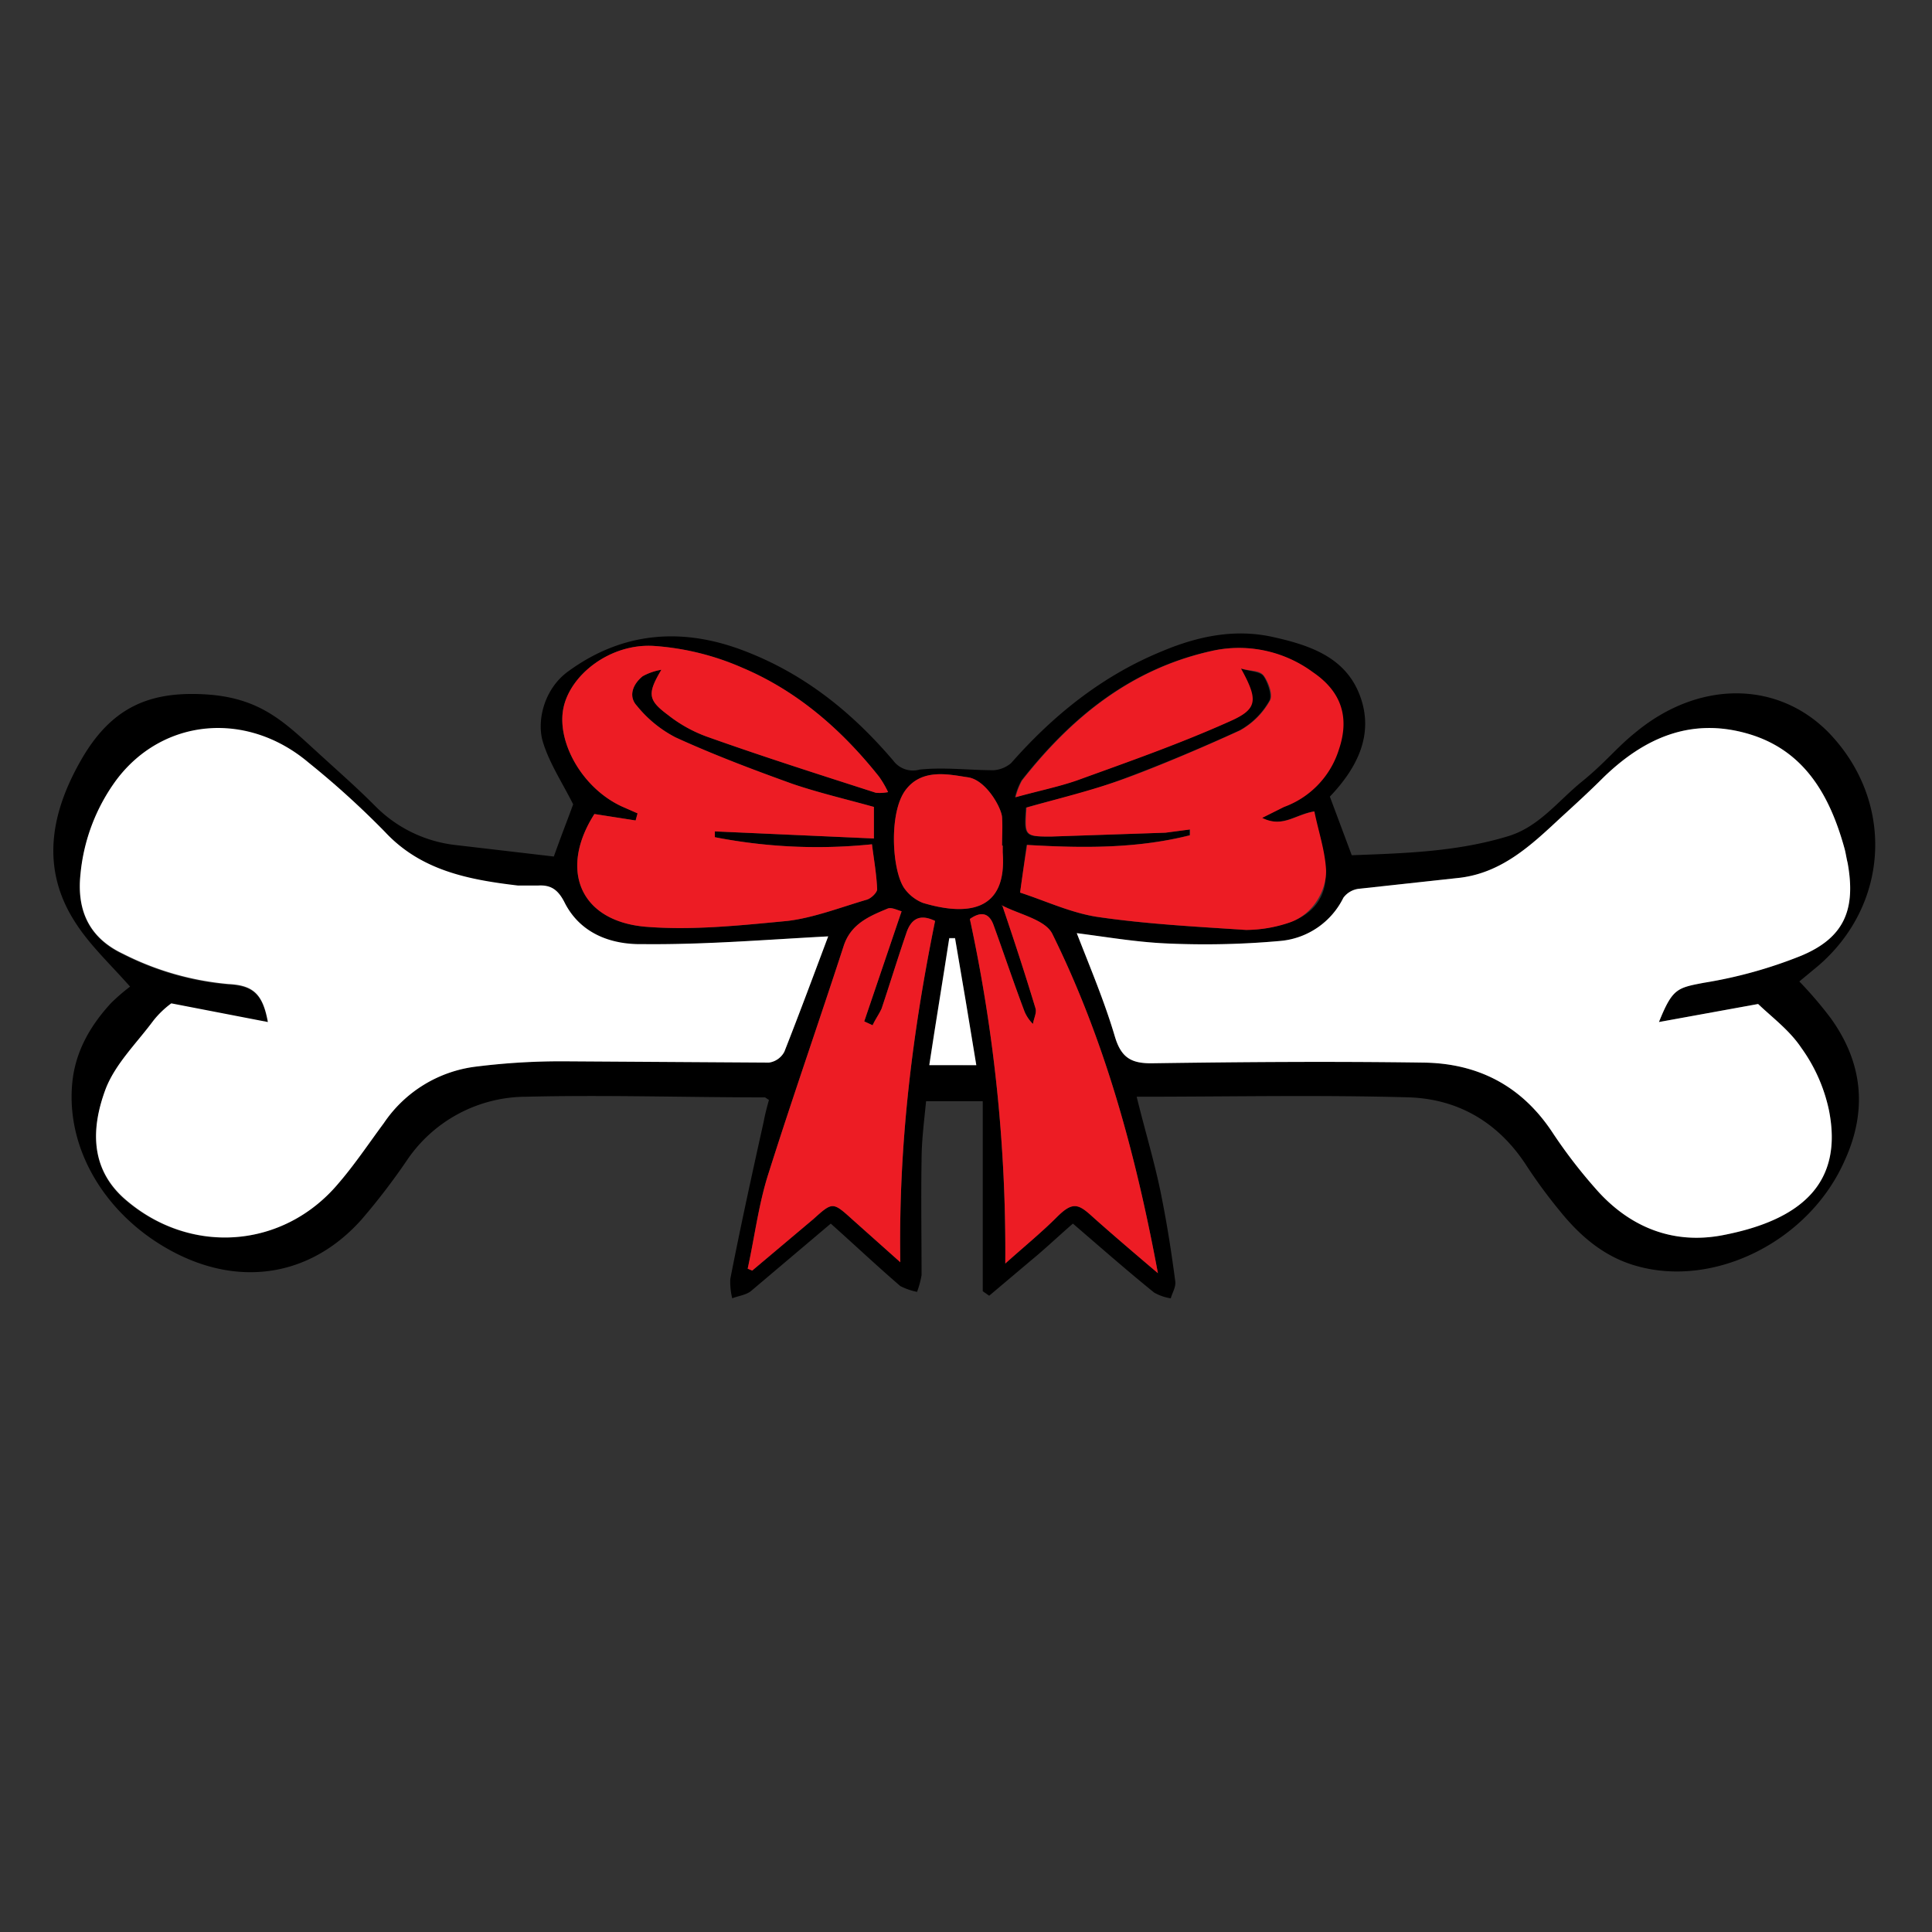 <svg id="Layer_1" data-name="Layer 1" xmlns="http://www.w3.org/2000/svg" viewBox="0 0 300 300">
  <rect x="0" y="0" width="300" height="300" fill="#333333" stroke="none"/>
  <defs>
    <style>
      .cls-1 {
        fill: #fff;
      }

      .cls-2 {
        fill: #ed1c24;
      }
    </style>
  </defs>
  <title>1-07</title>
  <g>
    <path d="M279.4,152.4a62,62,0,0,1,4.8,5.6c5.1,7,5.8,14.5,2.2,22.3-5.5,12.4-20.1,19.7-32.2,16.3-5.1-1.4-8.9-4.7-12.1-8.7a79,79,0,0,1-5-6.8c-4.3-6.7-10.5-10.4-18.2-10.7-14-.4-28-.1-42.4-.1,1.3,5.3,2.8,10.2,3.8,15.2s1.6,9,2.2,13.5c.1.9-.5,1.8-.7,2.6a7.3,7.3,0,0,1-2.6-.9c-4.2-3.4-8.3-7-12.6-10.7-2.3,2-4.4,4-6.6,5.8l-6.4,5.4-1-.7V171h-8.8c-.3,3.1-.7,6.1-.7,9.2-.1,5.9,0,11.9,0,17.8a14.5,14.5,0,0,1-.7,2.6,10,10,0,0,1-2.6-.9c-3.6-3.1-7.1-6.4-10.8-9.7l-12.3,10.4c-.8.7-2,.8-3,1.2a10.5,10.5,0,0,1-.3-3c1.6-8.2,3.4-16.4,5.2-24.5.2-1.1.5-2.2.8-3.3l-.6-.4c-12.4,0-24.8-.4-37.1-.1a22.4,22.4,0,0,0-18.6,10,102,102,0,0,1-6.9,9c-7.7,8.7-18.5,10.6-28.9,5.3s-17-15.6-16.1-26.2c.4-4.9,2.7-9,6-12.6a30.5,30.5,0,0,1,3-2.6c-3.1-3.5-6.2-6.4-8.4-9.8-5.6-8.5-3.9-17.2.8-25.4s10.6-10.6,18.9-10.2,12.1,3.8,16.9,8.2,6.7,6,9.9,9.2a20.8,20.8,0,0,0,12.3,6L86,133c1.1-3.1,2.2-5.9,3-8.1-1.7-3.4-3.7-6.4-4.7-9.7s.2-8.3,4-11c8.4-6.1,17.6-6.8,27.1-3.2s16.9,9.6,23.3,17.1a3.8,3.8,0,0,0,4.1,1.4c3.8-.4,7.7.1,11.5.1a4.7,4.7,0,0,0,2.7-1.1c6.6-7.5,14.2-13.6,23.5-17.4,5.5-2.3,11.2-3.5,17.1-2.2s11.4,3.2,13.6,9.2-.5,11.2-4.7,15.6l3.4,9.1c8-.3,16.1-.5,24.1-2.9,4.9-1.4,7.9-5.5,11.6-8.5s5.4-5.3,8.4-7.7c9.8-8.1,22-8,29.9,0,10.3,10.6,9.6,26.7-1.6,36.3Zm-6.4,3.5-15.4,2.8c2.1-5.2,2.8-5.3,7-6.1a70.4,70.4,0,0,0,15.1-4.2c6.7-2.8,8.5-7.2,7.2-14.4-.2-.8-.3-1.6-.5-2.3-2.3-8.3-6.3-15.3-15.1-17.8s-16,.7-22.3,6.8c-2.2,2.2-4.5,4.3-6.8,6.4-4.5,4.2-9,8.4-15.5,9.2L211.1,138a3.5,3.5,0,0,0-2.5,1.4,12.1,12.1,0,0,1-9.7,6.7,130.4,130.4,0,0,1-17.7.4c-4.7-.2-9.3-1-14-1.6,2.1,5.4,4.3,10.6,5.9,16,1,3.4,2.6,4.3,6.1,4.2,13.9-.2,27.8-.3,41.8-.1,8.5.1,15.3,3.6,20.1,10.9a78.4,78.4,0,0,0,6.6,8.6c5.2,6,12,8.8,19.8,7.3,12.5-2.4,18.7-8.3,16.5-19.4a25.6,25.6,0,0,0-4.3-9.7C277.9,160,275.2,158,273,155.9ZM128.6,145.4c-9.5.5-19.1,1.3-28.8,1.3-5,.1-9.8-1.7-12.2-6.6-1-1.9-2.1-2.6-4-2.5H80.4c-7.6-.9-15-2.3-20.6-8.3a134.8,134.8,0,0,0-11.9-10.8c-9.6-8.1-22.7-6.9-29.9,2.8a29.3,29.3,0,0,0-5.5,14.5c-.6,5.6,1.3,9.9,6.6,12.4a44.8,44.8,0,0,0,16.4,4.7c3.8.2,5.3,1.5,6.1,5.9l-15-2.9a14.3,14.3,0,0,0-2.8,2.7c-2.6,3.5-5.9,6.7-7.4,10.6-2.2,5.9-2.5,12.2,2.9,17C29.4,195,44,194,52.6,183.7c2.5-2.9,4.7-6.2,7-9.3a20.2,20.2,0,0,1,14.5-8.8,105.9,105.9,0,0,1,13.7-.8l31.6.2a3.2,3.2,0,0,0,2.4-1.7C124.2,157.2,126.5,151,128.6,145.4Zm29.8-6.8c4,1.3,8,3.2,12.1,3.8,7.6,1.1,15.3,1.5,22.9,2a21.2,21.2,0,0,0,6.6-1.1c4-1.3,6.2-4.2,5.8-8.4s-1.2-5.9-1.8-8.9c-3,.5-4.9,2.6-8.1,1l3.4-1.7a13.9,13.9,0,0,0,8.5-8.9c1.7-5,.4-9-4-12a19.3,19.3,0,0,0-15.8-3.3c-12.5,2.8-21.7,10.3-29.4,20.1a10.7,10.7,0,0,0-1,2.6c3.6-1,6.6-1.6,9.5-2.6,8-2.9,16-5.7,23.8-9.2,4.3-1.9,4.4-3.3,1.7-8.2,1.7.5,3.1.5,3.6,1.2s1.4,2.9.9,3.8a12,12,0,0,1-4.6,4.6c-6.1,2.8-12.3,5.4-18.5,7.7s-9.8,2.9-14.7,4.3c-.3,4.4-.3,4.5,3.8,4.5l17.8-.6,3.8-.5v.9c-8.3,2.1-16.8,2-25.3,1.5C159.1,133.6,158.8,135.7,158.4,138.6Zm-22.7-13.3c-4.3-1.2-8.6-2.2-12.7-3.6-6.1-2.2-12.2-4.5-18.1-7.2a18.8,18.8,0,0,1-6-4.9c-1.4-1.5-.6-3.4.9-4.6a9.1,9.1,0,0,1,2.9-1c-2.2,3.7-2.1,4.7,1,7a21.6,21.6,0,0,0,6.1,3.4c8.7,3.1,17.5,5.9,26.2,8.7a6.8,6.8,0,0,0,1.9-.1,15.3,15.3,0,0,0-1.4-2.4c-5.8-7.3-12.7-13.3-21.2-16.9a41.1,41.1,0,0,0-13.8-3.4c-6.7-.4-12.9,4.4-14,9.6s2.8,12.4,9,15.3l2.5,1.1-.3,1.1-6.4-1c-5.5,8.6-2.3,16.6,7.9,17.5,7.3.6,14.7-.2,22.1-.9,4.1-.5,8.2-2.1,12.3-3.3.7-.2,1.7-1.2,1.6-1.7-.1-2.3-.5-4.5-.8-6.9A82.9,82.9,0,0,1,111,130v-.9l24.7,1.1Zm4.3,16.2c-.5-.1-1.6-.7-2.2-.4-2.9,1.2-5.7,2.4-6.8,5.8-3.8,11.7-7.9,23.4-11.6,35.1-1.6,4.9-2.2,10-3.3,15l.7.3,9.5-8c3-2.7,3-2.7,6.1.1l7.4,6.6c-.3-18.4,1.9-35.8,5.4-53-2.5-1.2-3.8-.2-4.5,2-1.3,3.8-2.5,7.7-3.8,11.6-.4.9-1,1.7-1.4,2.6l-1.3-.6Zm10.6,1.2a244.1,244.1,0,0,1,5.5,53.5c2.9-2.6,5.6-4.8,8-7.2s3.3-2.1,5.4-.2,6.4,5.6,10.3,8.9c-3.5-18.8-8.3-36.3-16.4-52.7-1.1-2.2-5.1-3-7.8-4.4-.1,0-.2.3,0-.1,1.9,5.6,3.6,10.8,5.2,16.1.2.7-.3,1.6-.4,2.4a5.9,5.9,0,0,1-1.3-1.9c-1.7-4.5-3.2-9-4.8-13.4C153.6,141.7,152.3,141.5,150.6,142.7Zm5.1-11.4h-.1c0-1.5.1-2.9,0-4.4s-2.5-5.8-5.3-6.2-7.1-1.5-9.7,2-2.1,12.4-.2,15.2a6.5,6.5,0,0,0,2.9,2.3c6.7,2,13.1,1.5,12.4-7.8Zm-4.1,34.1c-1.1-6.8-2.2-13.3-3.3-19.8h-.9c-1,6.5-2.1,13.1-3.1,19.7Z"/>
    <path class="cls-1" d="M273,155.9c2.2,2.1,4.9,4.1,6.7,6.8a25.6,25.6,0,0,1,4.3,9.7c2.2,11.1-4,17-16.5,19.4-7.8,1.5-14.6-1.3-19.8-7.3a78.4,78.4,0,0,1-6.6-8.6c-4.8-7.3-11.6-10.8-20.1-10.9-14-.2-27.9-.1-41.8.1-3.5.1-5.1-.8-6.1-4.2-1.6-5.4-3.8-10.6-5.9-16,4.7.6,9.3,1.4,14,1.6a130.4,130.4,0,0,0,17.7-.4,12.1,12.1,0,0,0,9.7-6.7,3.5,3.5,0,0,1,2.5-1.4l15.6-1.7c6.5-.8,11-5,15.5-9.2,2.3-2.1,4.6-4.2,6.8-6.4,6.3-6.1,13.5-9.3,22.3-6.8s12.8,9.5,15.1,17.8c.2.7.3,1.5.5,2.3,1.3,7.2-.5,11.6-7.2,14.4a70.4,70.4,0,0,1-15.1,4.2c-4.2.8-4.9.9-7,6.1Z"/>
    <path class="cls-1" d="M128.6,145.4c-2.1,5.6-4.4,11.8-6.8,17.9a3.2,3.2,0,0,1-2.4,1.7l-31.6-.2a105.9,105.9,0,0,0-13.7.8,20.2,20.2,0,0,0-14.5,8.8c-2.3,3.1-4.5,6.4-7,9.3C44,194,29.4,195,19.3,186.1c-5.4-4.8-5.1-11.1-2.9-17,1.5-3.9,4.8-7.1,7.4-10.6a14.3,14.3,0,0,1,2.8-2.7l15,2.9c-.8-4.4-2.3-5.7-6.1-5.9a44.8,44.8,0,0,1-16.4-4.7c-5.3-2.5-7.2-6.8-6.6-12.4A29.3,29.3,0,0,1,18,121.2c7.2-9.7,20.3-10.9,29.9-2.8a134.8,134.8,0,0,1,11.9,10.8c5.6,6,13,7.4,20.6,8.3h3.2c1.9-.1,3,.6,4,2.5,2.4,4.9,7.2,6.7,12.2,6.6C109.5,146.7,119.1,145.9,128.6,145.4Z"/>
    <path class="cls-2" d="M158.4,138.6c.4-2.9.7-5,1.1-7.4,8.5.5,17,.6,25.3-1.5v-.9l-3.8.5-17.8.6c-4.1,0-4.1-.1-3.8-4.5,4.9-1.4,9.9-2.6,14.7-4.3s12.4-4.9,18.5-7.7a12,12,0,0,0,4.6-4.6c.5-.9-.2-2.8-.9-3.8s-1.9-.7-3.6-1.2c2.7,4.9,2.6,6.3-1.7,8.2-7.8,3.5-15.8,6.3-23.8,9.2-2.9,1-5.9,1.6-9.5,2.6a10.7,10.7,0,0,1,1-2.6c7.7-9.8,16.9-17.3,29.4-20.1a19.3,19.3,0,0,1,15.8,3.3c4.4,3,5.7,7,4,12a13.9,13.9,0,0,1-8.5,8.9l-3.4,1.7c3.2,1.6,5.1-.5,8.1-1,.6,3,1.6,5.9,1.8,8.9s-1.8,7.1-5.8,8.4a21.2,21.2,0,0,1-6.6,1.1c-7.6-.5-15.3-.9-22.9-2C166.4,141.8,162.4,139.9,158.4,138.6ZM123,121.7c-6.1-2.2-12.2-4.5-18.1-7.2a18.8,18.8,0,0,1-6-4.9c-1.4-1.5-.6-3.4.9-4.6a9.1,9.1,0,0,1,2.9-1c-2.2,3.7-2.1,4.7,1,7a21.6,21.6,0,0,0,6.1,3.4c8.7,3.1,17.5,5.9,26.2,8.7a6.8,6.8,0,0,0,1.9-.1,15.3,15.3,0,0,0-1.4-2.4c-5.8-7.3-12.7-13.3-21.2-16.9a41.1,41.1,0,0,0-13.8-3.4c-6.7-.4-12.9,4.4-14,9.6s2.8,12.4,9,15.3l2.5,1.1-.3,1.1-6.4-1c-5.5,8.6-2.3,16.6,7.9,17.5,7.3.6,14.7-.2,22.1-.9,4.1-.5,8.2-2.1,12.3-3.3.7-.2,1.7-1.2,1.6-1.7-.1-2.3-.5-4.5-.8-6.9A82.9,82.9,0,0,1,111,130v-.9l24.7,1.1v-4.9C131.4,124.1,127.1,123.1,123,121.7Zm14.8,19.4c-2.9,1.2-5.7,2.4-6.8,5.8-3.8,11.7-7.9,23.4-11.6,35.1-1.6,4.9-2.2,10-3.3,15l.7.3,9.5-8c3-2.7,3-2.7,6.1.1l7.4,6.6c-.3-18.4,1.9-35.8,5.4-53-2.5-1.2-3.8-.2-4.5,2-1.3,3.8-2.5,7.7-3.8,11.6-.4.9-1,1.7-1.4,2.6l-1.3-.6,5.8-17.1C139.5,141.4,138.4,140.8,137.8,141.1Zm18.3,55.1c2.9-2.6,5.6-4.8,8-7.2s3.3-2.1,5.4-.2,6.4,5.6,10.3,8.9c-3.5-18.8-8.3-36.3-16.4-52.7-1.1-2.2-5.1-3-7.8-4.4-.1,0-.2.3,0-.1,1.9,5.6,3.6,10.8,5.2,16.1.2.7-.3,1.6-.4,2.4a5.9,5.9,0,0,1-1.3-1.9c-1.7-4.5-3.2-9-4.8-13.4-.7-2-2-2.2-3.7-1A244.1,244.1,0,0,1,156.1,196.2Zm-.5-64.9c0-1.5.1-2.9,0-4.4s-2.5-5.8-5.3-6.2-7.1-1.5-9.7,2-2.1,12.4-.2,15.2a6.5,6.5,0,0,0,2.9,2.3c6.7,2,13.1,1.5,12.4-7.8v-1.1Z"/>
    <path class="cls-1" d="M151.6,165.4h-7.3c1-6.6,2.1-13.2,3.1-19.7h.9C149.4,152.1,150.5,158.6,151.6,165.4Z"/>
  </g>
</svg>
